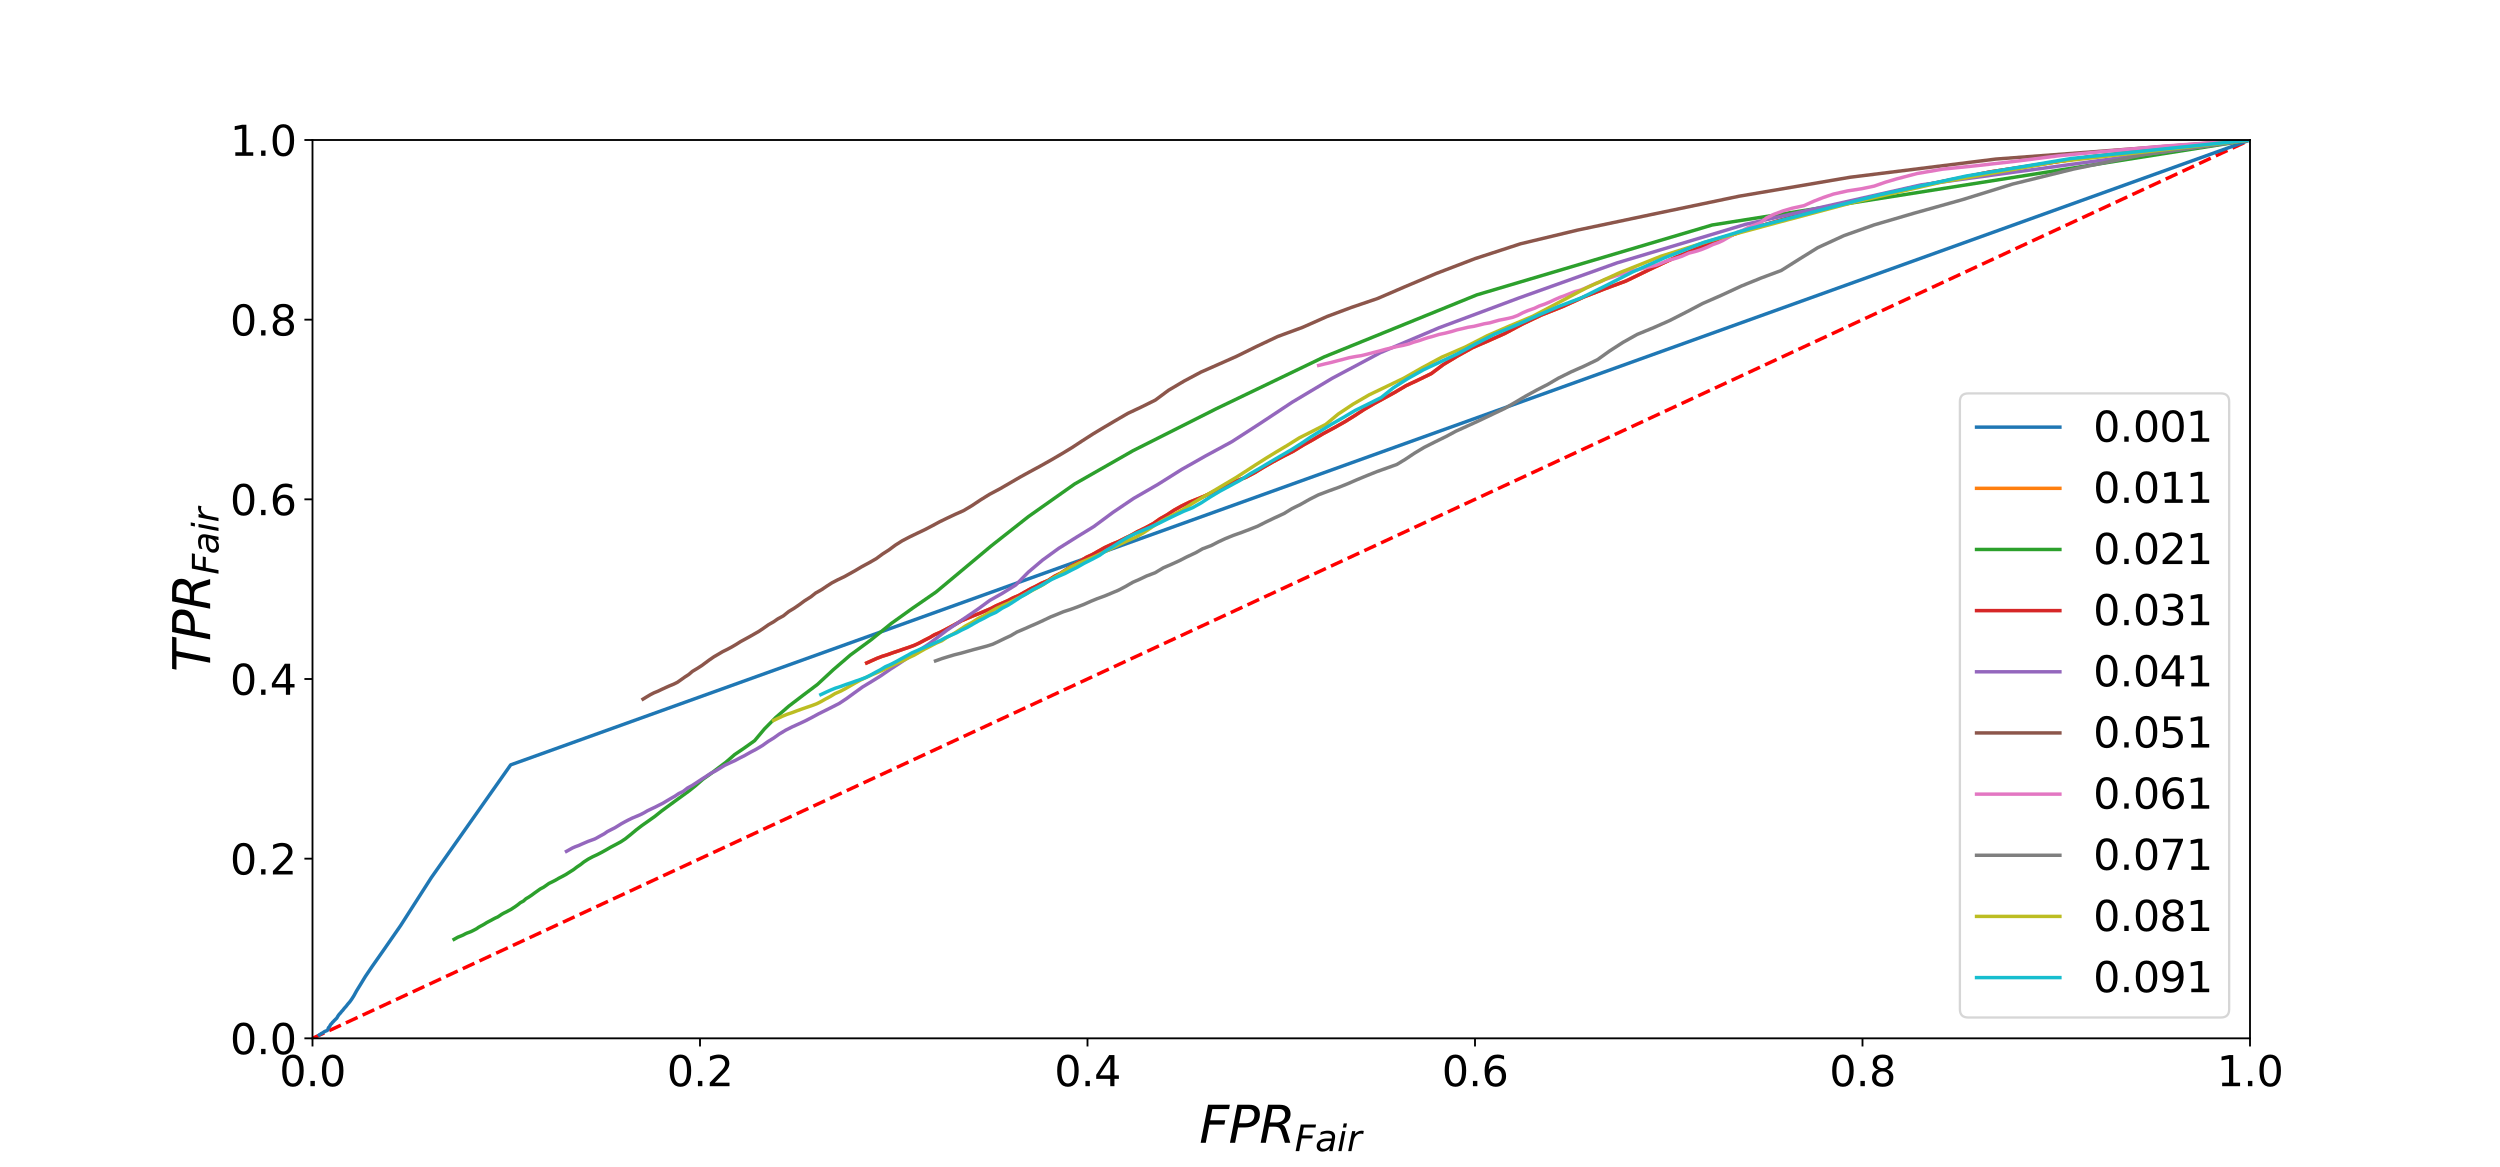 <?xml version="1.0" encoding="utf-8" standalone="no"?>
<!DOCTYPE svg PUBLIC "-//W3C//DTD SVG 1.1//EN"
  "http://www.w3.org/Graphics/SVG/1.1/DTD/svg11.dtd">
<svg height="504pt" version="1.1" viewBox="0 0 1080 504" width="1080pt" xmlns="http://www.w3.org/2000/svg" xmlns:xlink="http://www.w3.org/1999/xlink">
 <defs>
  <style type="text/css">*{stroke-linecap:butt;stroke-linejoin:round;}</style>
 </defs>
 <g id="figure_1">
  <g id="patch_1">
   <path d="M 0 504 
L 1080 504 
L 1080 0 
L 0 0 
z
" style="fill:#ffffff;"/>
  </g>
  <g id="axes_1">
   <g id="patch_2">
    <path d="M 135 448.56 
L 972 448.56 
L 972 60.48 
L 135 60.48 
z
" style="fill:#ffffff;"/>
   </g>
   <g id="matplotlib.axis_1">
    <g id="xtick_1">
     <g id="line2d_1">
      <defs>
       <path d="M 0 0 
L 0 3.5 
" id="m7d8079d342" style="stroke:#000000;stroke-width:0.8;"/>
      </defs>
      <g>
       <use style="stroke:#000000;stroke-width:0.8;" x="135" xlink:href="#m7d8079d342" y="448.56"/>
      </g>
     </g>
     <g id="text_1">
      <!-- 0.0 -->
      <g transform="translate(120.687 469.237)scale(0.18 -0.18)">
       <defs>
        <path d="M 2034 4250 
Q 1547 4250 1301 3770 
Q 1056 3291 1056 2328 
Q 1056 1369 1301 889 
Q 1547 409 2034 409 
Q 2525 409 2770 889 
Q 3016 1369 3016 2328 
Q 3016 3291 2770 3770 
Q 2525 4250 2034 4250 
z
M 2034 4750 
Q 2819 4750 3233 4129 
Q 3647 3509 3647 2328 
Q 3647 1150 3233 529 
Q 2819 -91 2034 -91 
Q 1250 -91 836 529 
Q 422 1150 422 2328 
Q 422 3509 836 4129 
Q 1250 4750 2034 4750 
z
" id="DejaVuSans-30" transform="scale(0.016)"/>
        <path d="M 684 794 
L 1344 794 
L 1344 0 
L 684 0 
L 684 794 
z
" id="DejaVuSans-2e" transform="scale(0.016)"/>
       </defs>
       <use xlink:href="#DejaVuSans-30"/>
       <use x="63.623" xlink:href="#DejaVuSans-2e"/>
       <use x="95.41" xlink:href="#DejaVuSans-30"/>
      </g>
     </g>
    </g>
    <g id="xtick_2">
     <g id="line2d_2">
      <g>
       <use style="stroke:#000000;stroke-width:0.8;" x="302.4" xlink:href="#m7d8079d342" y="448.56"/>
      </g>
     </g>
     <g id="text_2">
      <!-- 0.2 -->
      <g transform="translate(288.087 469.237)scale(0.18 -0.18)">
       <defs>
        <path d="M 1228 531 
L 3431 531 
L 3431 0 
L 469 0 
L 469 531 
Q 828 903 1448 1529 
Q 2069 2156 2228 2338 
Q 2531 2678 2651 2914 
Q 2772 3150 2772 3378 
Q 2772 3750 2511 3984 
Q 2250 4219 1831 4219 
Q 1534 4219 1204 4116 
Q 875 4013 500 3803 
L 500 4441 
Q 881 4594 1212 4672 
Q 1544 4750 1819 4750 
Q 2544 4750 2975 4387 
Q 3406 4025 3406 3419 
Q 3406 3131 3298 2873 
Q 3191 2616 2906 2266 
Q 2828 2175 2409 1742 
Q 1991 1309 1228 531 
z
" id="DejaVuSans-32" transform="scale(0.016)"/>
       </defs>
       <use xlink:href="#DejaVuSans-30"/>
       <use x="63.623" xlink:href="#DejaVuSans-2e"/>
       <use x="95.41" xlink:href="#DejaVuSans-32"/>
      </g>
     </g>
    </g>
    <g id="xtick_3">
     <g id="line2d_3">
      <g>
       <use style="stroke:#000000;stroke-width:0.8;" x="469.8" xlink:href="#m7d8079d342" y="448.56"/>
      </g>
     </g>
     <g id="text_3">
      <!-- 0.4 -->
      <g transform="translate(455.487 469.237)scale(0.18 -0.18)">
       <defs>
        <path d="M 2419 4116 
L 825 1625 
L 2419 1625 
L 2419 4116 
z
M 2253 4666 
L 3047 4666 
L 3047 1625 
L 3713 1625 
L 3713 1100 
L 3047 1100 
L 3047 0 
L 2419 0 
L 2419 1100 
L 313 1100 
L 313 1709 
L 2253 4666 
z
" id="DejaVuSans-34" transform="scale(0.016)"/>
       </defs>
       <use xlink:href="#DejaVuSans-30"/>
       <use x="63.623" xlink:href="#DejaVuSans-2e"/>
       <use x="95.41" xlink:href="#DejaVuSans-34"/>
      </g>
     </g>
    </g>
    <g id="xtick_4">
     <g id="line2d_4">
      <g>
       <use style="stroke:#000000;stroke-width:0.8;" x="637.2" xlink:href="#m7d8079d342" y="448.56"/>
      </g>
     </g>
     <g id="text_4">
      <!-- 0.6 -->
      <g transform="translate(622.887 469.237)scale(0.18 -0.18)">
       <defs>
        <path d="M 2113 2584 
Q 1688 2584 1439 2293 
Q 1191 2003 1191 1497 
Q 1191 994 1439 701 
Q 1688 409 2113 409 
Q 2538 409 2786 701 
Q 3034 994 3034 1497 
Q 3034 2003 2786 2293 
Q 2538 2584 2113 2584 
z
M 3366 4563 
L 3366 3988 
Q 3128 4100 2886 4159 
Q 2644 4219 2406 4219 
Q 1781 4219 1451 3797 
Q 1122 3375 1075 2522 
Q 1259 2794 1537 2939 
Q 1816 3084 2150 3084 
Q 2853 3084 3261 2657 
Q 3669 2231 3669 1497 
Q 3669 778 3244 343 
Q 2819 -91 2113 -91 
Q 1303 -91 875 529 
Q 447 1150 447 2328 
Q 447 3434 972 4092 
Q 1497 4750 2381 4750 
Q 2619 4750 2861 4703 
Q 3103 4656 3366 4563 
z
" id="DejaVuSans-36" transform="scale(0.016)"/>
       </defs>
       <use xlink:href="#DejaVuSans-30"/>
       <use x="63.623" xlink:href="#DejaVuSans-2e"/>
       <use x="95.41" xlink:href="#DejaVuSans-36"/>
      </g>
     </g>
    </g>
    <g id="xtick_5">
     <g id="line2d_5">
      <g>
       <use style="stroke:#000000;stroke-width:0.8;" x="804.6" xlink:href="#m7d8079d342" y="448.56"/>
      </g>
     </g>
     <g id="text_5">
      <!-- 0.8 -->
      <g transform="translate(790.287 469.237)scale(0.18 -0.18)">
       <defs>
        <path d="M 2034 2216 
Q 1584 2216 1326 1975 
Q 1069 1734 1069 1313 
Q 1069 891 1326 650 
Q 1584 409 2034 409 
Q 2484 409 2743 651 
Q 3003 894 3003 1313 
Q 3003 1734 2745 1975 
Q 2488 2216 2034 2216 
z
M 1403 2484 
Q 997 2584 770 2862 
Q 544 3141 544 3541 
Q 544 4100 942 4425 
Q 1341 4750 2034 4750 
Q 2731 4750 3128 4425 
Q 3525 4100 3525 3541 
Q 3525 3141 3298 2862 
Q 3072 2584 2669 2484 
Q 3125 2378 3379 2068 
Q 3634 1759 3634 1313 
Q 3634 634 3220 271 
Q 2806 -91 2034 -91 
Q 1263 -91 848 271 
Q 434 634 434 1313 
Q 434 1759 690 2068 
Q 947 2378 1403 2484 
z
M 1172 3481 
Q 1172 3119 1398 2916 
Q 1625 2713 2034 2713 
Q 2441 2713 2670 2916 
Q 2900 3119 2900 3481 
Q 2900 3844 2670 4047 
Q 2441 4250 2034 4250 
Q 1625 4250 1398 4047 
Q 1172 3844 1172 3481 
z
" id="DejaVuSans-38" transform="scale(0.016)"/>
       </defs>
       <use xlink:href="#DejaVuSans-30"/>
       <use x="63.623" xlink:href="#DejaVuSans-2e"/>
       <use x="95.41" xlink:href="#DejaVuSans-38"/>
      </g>
     </g>
    </g>
    <g id="xtick_6">
     <g id="line2d_6">
      <g>
       <use style="stroke:#000000;stroke-width:0.8;" x="972" xlink:href="#m7d8079d342" y="448.56"/>
      </g>
     </g>
     <g id="text_6">
      <!-- 1.0 -->
      <g transform="translate(957.687 469.237)scale(0.18 -0.18)">
       <defs>
        <path d="M 794 531 
L 1825 531 
L 1825 4091 
L 703 3866 
L 703 4441 
L 1819 4666 
L 2450 4666 
L 2450 531 
L 3481 531 
L 3481 0 
L 794 0 
L 794 531 
z
" id="DejaVuSans-31" transform="scale(0.016)"/>
       </defs>
       <use xlink:href="#DejaVuSans-31"/>
       <use x="63.623" xlink:href="#DejaVuSans-2e"/>
       <use x="95.41" xlink:href="#DejaVuSans-30"/>
      </g>
     </g>
    </g>
    <g id="text_7">
     <!-- $FPR_{Fair}$ -->
     <g transform="translate(518.08 493.697)scale(0.22 -0.22)">
      <defs>
       <path d="M 1081 4666 
L 3756 4666 
L 3653 4134 
L 1606 4134 
L 1338 2759 
L 3188 2759 
L 3084 2228 
L 1234 2228 
L 800 0 
L 172 0 
L 1081 4666 
z
" id="DejaVuSans-Oblique-46" transform="scale(0.016)"/>
       <path d="M 1081 4666 
L 2541 4666 
Q 3178 4666 3512 4369 
Q 3847 4072 3847 3500 
Q 3847 2731 3353 2303 
Q 2859 1875 1966 1875 
L 1172 1875 
L 806 0 
L 172 0 
L 1081 4666 
z
M 1613 4147 
L 1275 2394 
L 2069 2394 
Q 2606 2394 2893 2669 
Q 3181 2944 3181 3456 
Q 3181 3784 2986 3965 
Q 2791 4147 2438 4147 
L 1613 4147 
z
" id="DejaVuSans-Oblique-50" transform="scale(0.016)"/>
       <path d="M 1613 4147 
L 1294 2491 
L 2106 2491 
Q 2584 2491 2879 2755 
Q 3175 3019 3175 3444 
Q 3175 3784 2976 3965 
Q 2778 4147 2406 4147 
L 1613 4147 
z
M 2772 2241 
Q 2972 2194 3105 2009 
Q 3238 1825 3413 1275 
L 3809 0 
L 3144 0 
L 2778 1197 
Q 2638 1659 2453 1815 
Q 2269 1972 1888 1972 
L 1191 1972 
L 806 0 
L 172 0 
L 1081 4666 
L 2503 4666 
Q 3150 4666 3495 4373 
Q 3841 4081 3841 3531 
Q 3841 3044 3547 2687 
Q 3253 2331 2772 2241 
z
" id="DejaVuSans-Oblique-52" transform="scale(0.016)"/>
       <path d="M 3438 1997 
L 3047 0 
L 2472 0 
L 2578 531 
Q 2325 219 2001 64 
Q 1678 -91 1281 -91 
Q 834 -91 548 182 
Q 263 456 263 884 
Q 263 1497 752 1853 
Q 1241 2209 2100 2209 
L 2900 2209 
L 2931 2363 
Q 2938 2388 2941 2417 
Q 2944 2447 2944 2509 
Q 2944 2788 2717 2942 
Q 2491 3097 2081 3097 
Q 1800 3097 1504 3025 
Q 1209 2953 897 2809 
L 997 3341 
Q 1322 3463 1633 3523 
Q 1944 3584 2234 3584 
Q 2853 3584 3176 3315 
Q 3500 3047 3500 2534 
Q 3500 2431 3484 2292 
Q 3469 2153 3438 1997 
z
M 2816 1759 
L 2241 1759 
Q 1534 1759 1195 1570 
Q 856 1381 856 984 
Q 856 709 1029 553 
Q 1203 397 1509 397 
Q 1978 397 2328 733 
Q 2678 1069 2791 1631 
L 2816 1759 
z
" id="DejaVuSans-Oblique-61" transform="scale(0.016)"/>
       <path d="M 1172 4863 
L 1747 4863 
L 1606 4134 
L 1031 4134 
L 1172 4863 
z
M 909 3500 
L 1484 3500 
L 800 0 
L 225 0 
L 909 3500 
z
" id="DejaVuSans-Oblique-69" transform="scale(0.016)"/>
       <path d="M 2853 2969 
Q 2766 3016 2653 3041 
Q 2541 3066 2413 3066 
Q 1953 3066 1609 2717 
Q 1266 2369 1153 1784 
L 800 0 
L 225 0 
L 909 3500 
L 1484 3500 
L 1375 2956 
Q 1603 3259 1920 3421 
Q 2238 3584 2597 3584 
Q 2691 3584 2781 3573 
Q 2872 3563 2963 3538 
L 2853 2969 
z
" id="DejaVuSans-Oblique-72" transform="scale(0.016)"/>
      </defs>
      <use transform="translate(0 0.094)" xlink:href="#DejaVuSans-Oblique-46"/>
      <use transform="translate(57.52 0.094)" xlink:href="#DejaVuSans-Oblique-50"/>
      <use transform="translate(117.822 0.094)" xlink:href="#DejaVuSans-Oblique-52"/>
      <use transform="translate(187.305 -16.312)scale(0.7)" xlink:href="#DejaVuSans-Oblique-46"/>
      <use transform="translate(227.568 -16.312)scale(0.7)" xlink:href="#DejaVuSans-Oblique-61"/>
      <use transform="translate(270.464 -16.312)scale(0.7)" xlink:href="#DejaVuSans-Oblique-69"/>
      <use transform="translate(289.912 -16.312)scale(0.7)" xlink:href="#DejaVuSans-Oblique-72"/>
     </g>
    </g>
   </g>
   <g id="matplotlib.axis_2">
    <g id="ytick_1">
     <g id="line2d_7">
      <defs>
       <path d="M 0 0 
L -3.5 0 
" id="m41f65b752c" style="stroke:#000000;stroke-width:0.8;"/>
      </defs>
      <g>
       <use style="stroke:#000000;stroke-width:0.8;" x="135" xlink:href="#m41f65b752c" y="448.56"/>
      </g>
     </g>
     <g id="text_8">
      <!-- 0.0 -->
      <g transform="translate(99.374 455.399)scale(0.18 -0.18)">
       <use xlink:href="#DejaVuSans-30"/>
       <use x="63.623" xlink:href="#DejaVuSans-2e"/>
       <use x="95.41" xlink:href="#DejaVuSans-30"/>
      </g>
     </g>
    </g>
    <g id="ytick_2">
     <g id="line2d_8">
      <g>
       <use style="stroke:#000000;stroke-width:0.8;" x="135" xlink:href="#m41f65b752c" y="370.944"/>
      </g>
     </g>
     <g id="text_9">
      <!-- 0.2 -->
      <g transform="translate(99.374 377.783)scale(0.18 -0.18)">
       <use xlink:href="#DejaVuSans-30"/>
       <use x="63.623" xlink:href="#DejaVuSans-2e"/>
       <use x="95.41" xlink:href="#DejaVuSans-32"/>
      </g>
     </g>
    </g>
    <g id="ytick_3">
     <g id="line2d_9">
      <g>
       <use style="stroke:#000000;stroke-width:0.8;" x="135" xlink:href="#m41f65b752c" y="293.328"/>
      </g>
     </g>
     <g id="text_10">
      <!-- 0.4 -->
      <g transform="translate(99.374 300.167)scale(0.18 -0.18)">
       <use xlink:href="#DejaVuSans-30"/>
       <use x="63.623" xlink:href="#DejaVuSans-2e"/>
       <use x="95.41" xlink:href="#DejaVuSans-34"/>
      </g>
     </g>
    </g>
    <g id="ytick_4">
     <g id="line2d_10">
      <g>
       <use style="stroke:#000000;stroke-width:0.8;" x="135" xlink:href="#m41f65b752c" y="215.712"/>
      </g>
     </g>
     <g id="text_11">
      <!-- 0.6 -->
      <g transform="translate(99.374 222.551)scale(0.18 -0.18)">
       <use xlink:href="#DejaVuSans-30"/>
       <use x="63.623" xlink:href="#DejaVuSans-2e"/>
       <use x="95.41" xlink:href="#DejaVuSans-36"/>
      </g>
     </g>
    </g>
    <g id="ytick_5">
     <g id="line2d_11">
      <g>
       <use style="stroke:#000000;stroke-width:0.8;" x="135" xlink:href="#m41f65b752c" y="138.096"/>
      </g>
     </g>
     <g id="text_12">
      <!-- 0.8 -->
      <g transform="translate(99.374 144.935)scale(0.18 -0.18)">
       <use xlink:href="#DejaVuSans-30"/>
       <use x="63.623" xlink:href="#DejaVuSans-2e"/>
       <use x="95.41" xlink:href="#DejaVuSans-38"/>
      </g>
     </g>
    </g>
    <g id="ytick_6">
     <g id="line2d_12">
      <g>
       <use style="stroke:#000000;stroke-width:0.8;" x="135" xlink:href="#m41f65b752c" y="60.48"/>
      </g>
     </g>
     <g id="text_13">
      <!-- 1.0 -->
      <g transform="translate(99.374 67.319)scale(0.18 -0.18)">
       <use xlink:href="#DejaVuSans-31"/>
       <use x="63.623" xlink:href="#DejaVuSans-2e"/>
       <use x="95.41" xlink:href="#DejaVuSans-30"/>
      </g>
     </g>
    </g>
    <g id="text_14">
     <!-- $TPR_{Fair}$ -->
     <g transform="translate(90.799 290.27)rotate(-90)scale(0.22 -0.22)">
      <defs>
       <path d="M 378 4666 
L 4325 4666 
L 4225 4134 
L 2559 4134 
L 1759 0 
L 1125 0 
L 1925 4134 
L 275 4134 
L 378 4666 
z
" id="DejaVuSans-Oblique-54" transform="scale(0.016)"/>
      </defs>
      <use transform="translate(0 0.094)" xlink:href="#DejaVuSans-Oblique-54"/>
      <use transform="translate(61.084 0.094)" xlink:href="#DejaVuSans-Oblique-50"/>
      <use transform="translate(121.387 0.094)" xlink:href="#DejaVuSans-Oblique-52"/>
      <use transform="translate(190.869 -16.312)scale(0.7)" xlink:href="#DejaVuSans-Oblique-46"/>
      <use transform="translate(231.133 -16.312)scale(0.7)" xlink:href="#DejaVuSans-Oblique-61"/>
      <use transform="translate(274.028 -16.312)scale(0.7)" xlink:href="#DejaVuSans-Oblique-69"/>
      <use transform="translate(293.477 -16.312)scale(0.7)" xlink:href="#DejaVuSans-Oblique-72"/>
     </g>
    </g>
   </g>
   <g id="line2d_13">
    <path clip-path="url(#pef89be87b2)" d="M 135 448.56 
L 972 60.48 
" style="fill:none;stroke:#ff0000;stroke-dasharray:5.55,2.4;stroke-dashoffset:0;stroke-width:1.5;"/>
   </g>
   <g id="line2d_14">
    <path clip-path="url(#pef89be87b2)" d="M 972 60.48 
L 220.609 330.424 
L 186.337 379.114 
L 173.027 399.9 
L 165.39 410.913 
L 160.765 417.507 
L 157.802 421.894 
L 155.781 425.223 
L 154.051 428.029 
L 152.87 430.175 
L 151.889 431.714 
L 151.088 432.823 
L 150.282 433.732 
L 149.526 434.721 
L 148.74 435.578 
L 148.094 436.42 
L 147.464 437.092 
L 147.094 437.608 
L 146.615 438.08 
L 146.191 438.645 
L 145.868 439.14 
L 145.55 439.719 
L 145.303 440.031 
L 144.969 440.298 
L 144.724 440.603 
L 144.393 440.855 
L 144.197 441.13 
L 143.928 441.399 
L 143.64 441.632 
L 143.475 441.915 
L 143.289 442.155 
L 142.969 442.423 
L 142.736 442.786 
L 142.59 443.009 
L 142.441 443.345 
L 142.262 443.622 
L 142.018 443.823 
L 141.853 444.084 
L 141.765 444.367 
L 141.648 444.692 
L 141.534 444.989 
L 141.397 445.13 
L 141.266 445.174 
L 141.165 445.251 
L 141.063 445.295 
L 140.937 445.335 
L 140.82 445.369 
L 140.73 445.413 
L 140.621 445.46 
L 140.49 445.509 
L 140.385 445.552 
L 140.285 445.601 
L 140.124 445.672 
L 140.075 445.736 
L 140.034 445.772 
L 139.945 445.8 
L 139.908 445.829 
L 139.869 445.855 
L 139.8 445.908 
L 139.769 445.961 
L 139.709 446.016 
L 139.648 446.042 
L 139.618 446.072 
L 139.531 446.129 
L 139.45 446.161 
L 139.396 446.193 
L 139.343 446.217 
L 139.312 446.251 
L 139.234 446.273 
L 139.161 446.295 
L 139.137 446.315 
L 139.111 446.361 
L 139.087 446.384 
L 139.037 446.404 
L 138.944 446.423 
L 138.92 446.441 
L 138.875 446.458 
L 138.831 446.476 
L 138.783 446.514 
L 138.739 446.529 
L 138.693 446.584 
L 138.648 446.6 
L 138.627 446.635 
L 138.609 446.672 
L 138.59 446.69 
L 138.528 446.727 
L 138.445 446.762 
L 138.36 446.796 
L 138.344 446.813 
L 138.328 446.828 
L 138.288 446.842 
L 138.272 446.873 
L 138.256 446.901 
L 138.177 446.928 
L 138.12 446.954 
L 138.081 446.981 
L 138.065 446.99 
L 138.007 447.016 
L 137.992 447.025 
L 137.957 447.053 
L 137.943 447.064 
" style="fill:none;stroke:#1f77b4;stroke-linecap:square;stroke-width:1.5;"/>
   </g>
   <g id="line2d_15">
    <path clip-path="url(#pef89be87b2)" d="M 972 60.48 
L 902.496 67.762 
L 859.96 74.218 
L 825.259 81.174 
L 796.742 88.013 
L 772.314 94.22 
L 753.08 99.71 
L 737.175 105.651 
L 723.577 111.264 
L 712.37 116.561 
L 702.394 121.407 
L 693.121 124.824 
L 684.125 128.329 
L 675.201 132.39 
L 665.696 136.176 
L 657.623 140.027 
L 650.152 144.024 
L 643.467 147.01 
L 636.228 150.146 
L 629.556 153.844 
L 623.518 157.495 
L 618.309 161.402 
L 612.586 164.19 
L 607.473 166.59 
L 602.372 169.603 
L 597.871 172.064 
L 593.606 174.383 
L 589.226 176.941 
L 585.065 179.664 
L 581.053 182.158 
L 576.364 184.801 
L 571.515 187.399 
L 567.083 190.011 
L 563.001 192.281 
L 558.76 194.895 
L 554.349 197.147 
L 549.839 199.567 
L 545.65 201.982 
L 541.794 204.325 
L 538.064 206.27 
L 534.416 207.656 
L 530.888 209.259 
L 527.568 210.792 
L 524.111 212.508 
L 520.553 214.192 
L 517.082 215.626 
L 513.8 216.951 
L 510.3 218.661 
L 507.108 220.454 
L 504.147 222.415 
L 501.131 224.122 
L 498.198 226.191 
L 494.767 228.035 
L 491.394 229.658 
L 488.498 231.286 
L 485.861 232.571 
L 483.209 233.932 
L 480.238 235.158 
L 477.199 236.567 
L 474.691 237.98 
L 472.009 239.498 
L 469.194 240.823 
L 466.702 242.436 
L 463.626 244.129 
L 460.942 245.847 
L 458.23 247.609 
L 455.538 248.963 
L 452.772 250.777 
L 449.932 251.954 
L 447.514 253.245 
L 445.177 254.382 
L 442.569 255.842 
L 440.236 257.177 
L 437.586 258.309 
L 435.31 259.51 
L 432.731 260.643 
L 430.314 261.694 
L 428.055 262.891 
L 425.473 263.995 
L 423.081 265.002 
L 420.482 266.009 
L 417.91 267.097 
L 415.574 268.07 
L 413.279 269.36 
L 410.935 270.634 
L 408.689 271.842 
L 406.359 273.064 
L 403.657 274.232 
L 401.45 275.524 
L 399.252 276.634 
L 397.013 277.837 
L 394.908 278.806 
L 392.752 279.593 
L 390.295 280.416 
L 388.287 281.128 
L 385.735 281.972 
L 383.426 282.809 
L 381.016 283.566 
L 378.848 284.404 
L 376.634 285.395 
L 374.415 286.396 
" style="fill:none;stroke:#ff7f0e;stroke-linecap:square;stroke-width:1.5;"/>
   </g>
   <g id="line2d_16">
    <path clip-path="url(#pef89be87b2)" d="M 972 60.48 
L 739.662 97.194 
L 638.02 127.372 
L 572.122 154.145 
L 525.505 176.539 
L 489.51 194.674 
L 464.259 209.072 
L 444.291 223.16 
L 428.212 235.831 
L 415.191 246.714 
L 404.375 255.743 
L 394.182 262.777 
L 384.995 269.361 
L 376.271 276.429 
L 367.353 282.981 
L 360.025 289.283 
L 353.101 295.704 
L 347.055 300.251 
L 340.764 305.055 
L 335.147 309.93 
L 330.259 314.873 
L 325.994 319.971 
L 321.502 323.17 
L 317.386 325.959 
L 313.607 329.269 
L 310.128 331.881 
L 306.933 334.322 
L 303.586 336.7 
L 300.606 339.317 
L 297.763 341.602 
L 294.536 343.954 
L 291.318 346.293 
L 288.21 348.572 
L 285.647 350.475 
L 282.917 352.667 
L 280.126 354.654 
L 277.32 356.621 
L 274.83 358.535 
L 272.421 360.544 
L 270.078 362.422 
L 268.108 363.712 
L 265.923 364.893 
L 263.869 365.966 
L 261.981 367.071 
L 259.92 368.216 
L 257.983 369.219 
L 256.034 370.119 
L 254.1 371.153 
L 252.255 372.351 
L 250.759 373.528 
L 249.252 374.541 
L 247.696 375.728 
L 245.921 376.845 
L 244.332 377.855 
L 242.803 378.675 
L 241.31 379.447 
L 239.947 380.257 
L 238.574 380.956 
L 237.134 381.654 
L 236.008 382.454 
L 234.841 383.27 
L 233.376 384.035 
L 232.186 384.889 
L 230.892 385.803 
L 229.687 386.699 
L 228.385 387.576 
L 227.218 388.252 
L 226.109 389.264 
L 224.776 389.977 
L 223.722 390.836 
L 222.851 391.471 
L 221.72 392.223 
L 220.733 392.88 
L 219.678 393.424 
L 218.757 393.93 
L 217.732 394.417 
L 216.736 394.969 
L 215.947 395.518 
L 215.057 396.107 
L 214.029 396.567 
L 213.085 397.056 
L 212.163 397.567 
L 211.24 398.045 
L 210.189 398.608 
L 209.396 399.119 
L 208.5 399.637 
L 207.602 400.112 
L 206.737 400.594 
L 205.965 401.158 
L 205.138 401.606 
L 204.17 402.105 
L 203.386 402.48 
L 202.567 402.793 
L 201.695 403.112 
L 200.945 403.456 
L 200.158 403.893 
L 199.378 404.236 
L 198.505 404.588 
L 197.781 404.876 
L 196.963 405.336 
L 196.171 405.785 
" style="fill:none;stroke:#2ca02c;stroke-linecap:square;stroke-width:1.5;"/>
   </g>
   <g id="line2d_17">
    <path clip-path="url(#pef89be87b2)" d="M 972 60.48 
L 902.496 67.762 
L 859.96 74.218 
L 825.259 81.174 
L 796.742 88.013 
L 772.314 94.22 
L 753.08 99.71 
L 737.175 105.651 
L 723.577 111.264 
L 712.37 116.561 
L 702.394 121.407 
L 693.121 124.824 
L 684.125 128.329 
L 675.201 132.39 
L 665.696 136.176 
L 657.623 140.027 
L 650.152 144.024 
L 643.467 147.01 
L 636.228 150.146 
L 629.556 153.844 
L 623.518 157.495 
L 618.309 161.402 
L 612.586 164.19 
L 607.473 166.59 
L 602.372 169.603 
L 597.871 172.064 
L 593.606 174.383 
L 589.226 176.941 
L 585.065 179.664 
L 581.053 182.158 
L 576.364 184.801 
L 571.515 187.399 
L 567.083 190.011 
L 563.001 192.281 
L 558.76 194.895 
L 554.349 197.147 
L 549.839 199.567 
L 545.65 201.982 
L 541.794 204.325 
L 538.064 206.27 
L 534.416 207.656 
L 530.888 209.259 
L 527.568 210.792 
L 524.111 212.508 
L 520.553 214.192 
L 517.082 215.626 
L 513.8 216.951 
L 510.3 218.661 
L 507.108 220.454 
L 504.147 222.415 
L 501.131 224.122 
L 498.198 226.191 
L 494.767 228.035 
L 491.394 229.658 
L 488.498 231.286 
L 485.861 232.571 
L 483.209 233.932 
L 480.238 235.158 
L 477.199 236.567 
L 474.691 237.98 
L 472.009 239.498 
L 469.194 240.823 
L 466.702 242.436 
L 463.626 244.129 
L 460.942 245.847 
L 458.23 247.609 
L 455.538 248.963 
L 452.772 250.777 
L 449.932 251.954 
L 447.514 253.245 
L 445.177 254.382 
L 442.569 255.842 
L 440.236 257.177 
L 437.586 258.309 
L 435.31 259.51 
L 432.731 260.643 
L 430.314 261.694 
L 428.055 262.891 
L 425.473 263.995 
L 423.081 265.002 
L 420.482 266.009 
L 417.91 267.097 
L 415.574 268.07 
L 413.279 269.36 
L 410.935 270.634 
L 408.689 271.842 
L 406.359 273.064 
L 403.657 274.232 
L 401.45 275.524 
L 399.252 276.634 
L 397.013 277.837 
L 394.908 278.806 
L 392.752 279.593 
L 390.295 280.416 
L 388.287 281.128 
L 385.735 281.972 
L 383.426 282.809 
L 381.016 283.566 
L 378.848 284.404 
L 376.634 285.395 
L 374.415 286.396 
" style="fill:none;stroke:#d62728;stroke-linecap:square;stroke-width:1.5;"/>
   </g>
   <g id="line2d_18">
    <path clip-path="url(#pef89be87b2)" d="M 972 60.48 
L 830.023 79.838 
L 754.022 96.922 
L 698.759 113.503 
L 656.338 128.666 
L 621.692 141.585 
L 596.311 152.356 
L 575.443 163.466 
L 558.249 173.731 
L 544.325 182.96 
L 532.155 190.817 
L 520.869 196.929 
L 510.46 202.813 
L 500.258 209.234 
L 489.702 215.33 
L 480.794 221.346 
L 472.48 227.502 
L 465.149 232 
L 457.4 236.858 
L 450.386 241.95 
L 444.194 247.203 
L 438.78 252.723 
L 433.019 256.307 
L 427.575 259.381 
L 422.408 263.169 
L 417.869 266.275 
L 413.63 269.175 
L 409.251 272.122 
L 405.105 275.289 
L 401.314 278.141 
L 396.88 281.083 
L 392.461 283.949 
L 388.267 286.764 
L 384.541 289.151 
L 380.59 291.89 
L 376.679 294.32 
L 372.658 296.752 
L 369.226 299.22 
L 365.825 301.71 
L 362.608 303.849 
L 359.625 305.384 
L 356.591 306.901 
L 353.701 308.332 
L 350.84 309.894 
L 347.868 311.425 
L 345.009 312.761 
L 342.304 313.978 
L 339.392 315.444 
L 336.664 317.091 
L 334.292 318.792 
L 331.815 320.315 
L 329.389 322.06 
L 326.681 323.671 
L 324.03 325.06 
L 321.739 326.367 
L 319.595 327.449 
L 317.484 328.579 
L 315.224 329.6 
L 312.95 330.671 
L 311.134 331.801 
L 309.096 333.042 
L 306.963 334.129 
L 305.075 335.374 
L 302.968 336.723 
L 301.002 338.035 
L 298.945 339.371 
L 297.052 340.394 
L 295.163 341.867 
L 293.18 342.842 
L 291.547 343.944 
L 289.907 344.881 
L 288.024 345.993 
L 286.369 346.991 
L 284.641 347.849 
L 283.044 348.675 
L 281.358 349.457 
L 279.641 350.285 
L 278.232 351.125 
L 276.558 351.973 
L 274.815 352.71 
L 273.108 353.423 
L 271.477 354.223 
L 270.031 354.981 
L 268.39 355.884 
L 267.002 356.755 
L 265.612 357.605 
L 263.982 358.427 
L 262.357 359.262 
L 261.033 360.197 
L 259.611 360.971 
L 258.168 361.777 
L 256.952 362.43 
L 255.581 362.933 
L 254.06 363.477 
L 252.828 364.008 
L 251.358 364.639 
L 250.004 365.253 
L 248.545 365.785 
L 247.308 366.325 
L 246.019 367.05 
L 244.72 367.776 
" style="fill:none;stroke:#9467bd;stroke-linecap:square;stroke-width:1.5;"/>
   </g>
   <g id="line2d_19">
    <path clip-path="url(#pef89be87b2)" d="M 972 60.48 
L 862.177 68.719 
L 799.152 76.583 
L 751.186 84.781 
L 713.203 92.714 
L 681.357 99.432 
L 656.894 105.307 
L 637.236 111.718 
L 620.466 118.133 
L 606.831 123.906 
L 595.111 128.956 
L 583.807 132.806 
L 573.303 136.722 
L 562.804 141.377 
L 551.986 145.363 
L 542.807 149.69 
L 534.304 153.881 
L 526.777 157.226 
L 518.707 160.79 
L 511.517 164.633 
L 504.76 168.625 
L 499.114 172.835 
L 492.911 175.909 
L 487.217 178.584 
L 481.659 181.818 
L 476.832 184.666 
L 472.329 187.368 
L 467.614 190.388 
L 463.067 193.382 
L 458.903 195.902 
L 454.151 198.681 
L 449.275 201.424 
L 444.654 203.92 
L 440.472 206.224 
L 436.133 208.755 
L 431.901 211.202 
L 427.433 213.571 
L 423.46 216.046 
L 419.79 218.492 
L 416.193 220.623 
L 412.772 222.134 
L 409.325 223.76 
L 406.026 225.355 
L 402.749 227.131 
L 399.42 228.863 
L 396.135 230.419 
L 393.098 231.885 
L 389.754 233.628 
L 386.765 235.52 
L 384.02 237.564 
L 381.304 239.302 
L 378.495 241.368 
L 375.377 243.153 
L 372.303 244.806 
L 369.557 246.443 
L 367.151 247.789 
L 364.678 249.163 
L 362.007 250.422 
L 359.427 251.77 
L 357.24 253.171 
L 354.891 254.762 
L 352.362 256.177 
L 350.277 257.839 
L 347.556 259.562 
L 345.347 261.194 
L 343.023 262.796 
L 340.723 264.185 
L 338.414 266.053 
L 336.038 267.343 
L 334.103 268.676 
L 332.098 269.805 
L 329.878 271.37 
L 327.868 272.729 
L 325.807 273.912 
L 323.887 275.011 
L 321.872 276.113 
L 319.92 277.179 
L 318.125 278.319 
L 316.162 279.473 
L 314.188 280.532 
L 312.171 281.522 
L 310.276 282.651 
L 308.466 283.697 
L 306.52 285.033 
L 304.766 286.33 
L 303.099 287.567 
L 301.172 288.799 
L 299.13 290.025 
L 297.55 291.376 
L 295.844 292.478 
L 294.167 293.677 
L 292.644 294.754 
L 291.05 295.544 
L 289.243 296.282 
L 287.714 296.965 
L 285.944 297.779 
L 284.301 298.571 
L 282.471 299.322 
L 280.929 300.119 
L 279.391 301.038 
L 277.785 302.02 
" style="fill:none;stroke:#8c564b;stroke-linecap:square;stroke-width:1.5;"/>
   </g>
   <g id="line2d_20">
    <path clip-path="url(#pef89be87b2)" d="M 972 60.48 
L 935.882 63.028 
L 910.983 65.221 
L 889.456 67.285 
L 871.83 69.54 
L 853.687 71.596 
L 839.243 73.071 
L 828.19 74.962 
L 819.429 77.255 
L 814.53 78.698 
L 809.659 80.398 
L 804.249 81.533 
L 798.107 82.481 
L 792.024 83.849 
L 787.729 85.299 
L 783.619 86.901 
L 779.262 88.857 
L 774.246 89.945 
L 770.121 91.153 
L 766.386 92.563 
L 763.063 94.183 
L 760.693 96.151 
L 757.829 97.29 
L 755.273 98.257 
L 752.877 99.476 
L 750.488 100.36 
L 748.347 101.618 
L 746.225 102.782 
L 744.18 103.967 
L 742.214 104.854 
L 740.013 105.637 
L 737.554 106.781 
L 734.818 107.877 
L 732.404 108.636 
L 729.555 109.367 
L 726.521 110.721 
L 723.322 111.76 
L 720.684 112.501 
L 718.071 113.542 
L 715.487 114.553 
L 712.932 115.122 
L 709.788 115.962 
L 706.95 116.572 
L 704.494 117.131 
L 702.544 117.977 
L 700.418 118.456 
L 698.18 119.077 
L 695.673 119.973 
L 693.334 120.766 
L 691.308 121.733 
L 689.314 122.47 
L 687.185 123.412 
L 684.804 124.528 
L 682.566 125.393 
L 680.358 125.97 
L 678.296 126.781 
L 676.073 127.677 
L 673.807 128.481 
L 671.474 129.521 
L 669.678 130.374 
L 667.421 131.331 
L 664.967 132.191 
L 662.895 133.178 
L 659.991 134.202 
L 657.895 135.094 
L 655.614 136.287 
L 653.438 137.096 
L 650.331 137.794 
L 647.622 138.324 
L 645.579 138.893 
L 643.609 139.463 
L 641.187 139.873 
L 639.005 140.422 
L 636.713 140.978 
L 634.245 141.366 
L 631.76 141.966 
L 629.406 142.5 
L 627.16 143.2 
L 624.299 143.929 
L 621.711 144.469 
L 619.294 145.212 
L 617.133 145.79 
L 615.048 146.459 
L 612.933 147.192 
L 610.715 147.821 
L 608.596 148.59 
L 606.191 149.191 
L 603.292 149.759 
L 601.045 150.31 
L 598.64 150.869 
L 595.924 151.63 
L 593.144 152.333 
L 590.672 153.001 
L 587.945 153.655 
L 585.675 154.007 
L 582.865 154.528 
L 580.461 155.167 
L 577.8 155.852 
L 575.139 156.558 
L 572.257 157.226 
L 569.666 157.868 
" style="fill:none;stroke:#e377c2;stroke-linecap:square;stroke-width:1.5;"/>
   </g>
   <g id="line2d_21">
    <path clip-path="url(#pef89be87b2)" d="M 972 60.48 
L 926.108 66.777 
L 895.661 73.06 
L 869.442 79.513 
L 847.96 86.192 
L 826.731 92.141 
L 809.639 97.147 
L 796.591 101.784 
L 785.33 106.952 
L 777.107 112.056 
L 769.499 116.854 
L 760.897 120.06 
L 752.365 123.518 
L 743.715 127.524 
L 735.549 131.104 
L 728.524 134.792 
L 721.314 138.47 
L 714.62 141.43 
L 707.222 144.484 
L 701.124 147.902 
L 695.355 151.617 
L 690.074 155.403 
L 684.284 158.192 
L 678.81 160.607 
L 673.216 163.373 
L 668.746 166.002 
L 664.144 168.355 
L 659.129 171.095 
L 654.205 174.014 
L 650.005 176.471 
L 644.607 179.031 
L 638.78 181.804 
L 633.556 184.193 
L 628.96 186.277 
L 624.678 188.583 
L 620.001 190.87 
L 615.172 193.308 
L 610.914 195.869 
L 607.154 198.391 
L 603.448 200.646 
L 599.372 202.111 
L 594.858 203.717 
L 590.617 205.42 
L 586.263 207.215 
L 582.247 208.962 
L 578.344 210.527 
L 574.203 212.016 
L 569.546 213.78 
L 565.629 215.761 
L 561.919 217.87 
L 558.177 219.708 
L 554.686 221.851 
L 550.477 223.784 
L 546.659 225.615 
L 543.277 227.333 
L 539.935 228.652 
L 536.46 229.987 
L 532.763 231.299 
L 529.402 232.661 
L 526.505 233.997 
L 523.207 235.7 
L 519.548 237.065 
L 516.514 238.794 
L 512.674 240.589 
L 509.447 242.246 
L 506.002 243.809 
L 502.553 245.3 
L 498.995 247.433 
L 495.34 248.816 
L 492.306 250.262 
L 489.357 251.547 
L 486.115 253.422 
L 483.233 254.939 
L 480.088 256.259 
L 477.199 257.468 
L 474.069 258.599 
L 471.176 259.785 
L 468.458 261.007 
L 465.384 262.218 
L 462.467 263.268 
L 459.392 264.264 
L 456.482 265.469 
L 453.879 266.505 
L 450.999 267.882 
L 448.172 269.197 
L 445.486 270.354 
L 442.549 271.658 
L 439.273 273.054 
L 436.671 274.601 
L 434.078 275.802 
L 431.46 277.079 
L 428.876 278.293 
L 426.294 279.116 
L 423.368 279.901 
L 420.935 280.538 
L 417.95 281.377 
L 415.227 282.149 
L 412.21 282.899 
L 409.52 283.702 
L 406.852 284.53 
L 404.147 285.506 
" style="fill:none;stroke:#7f7f7f;stroke-linecap:square;stroke-width:1.5;"/>
   </g>
   <g id="line2d_22">
    <path clip-path="url(#pef89be87b2)" d="M 972 60.48 
L 888.19 69.93 
L 838.528 78.728 
L 799.106 87.82 
L 766.634 96.479 
L 738.799 103.986 
L 717.596 110.669 
L 699.85 117.727 
L 685.056 124.487 
L 673.021 130.864 
L 662.215 136.593 
L 652.231 140.782 
L 642.546 145.009 
L 632.966 149.922 
L 622.834 154.295 
L 614.363 158.863 
L 606.423 163.386 
L 599.319 166.802 
L 591.548 170.53 
L 584.447 174.646 
L 578.082 178.896 
L 572.709 183.36 
L 566.802 186.382 
L 561.394 189.105 
L 556.084 192.428 
L 551.341 195.25 
L 546.908 197.965 
L 542.334 200.874 
L 537.901 203.757 
L 533.762 206.426 
L 529.032 209.224 
L 524.179 212.115 
L 519.564 214.827 
L 515.43 217.272 
L 511.063 220.075 
L 506.706 222.468 
L 502.102 224.92 
L 497.978 227.472 
L 494.255 229.978 
L 490.522 232.13 
L 486.947 233.66 
L 483.44 235.283 
L 480.1 236.929 
L 476.654 238.637 
L 473.113 240.301 
L 469.631 241.823 
L 466.354 243.166 
L 462.86 244.824 
L 459.723 246.685 
L 456.847 248.628 
L 453.807 250.36 
L 450.92 252.402 
L 447.509 254.24 
L 444.25 255.921 
L 441.384 257.541 
L 438.834 258.864 
L 436.164 260.277 
L 433.29 261.513 
L 430.358 262.872 
L 427.932 264.266 
L 425.326 265.836 
L 422.579 267.189 
L 420.141 268.762 
L 417.163 270.379 
L 414.648 272.04 
L 412.033 273.706 
L 409.478 275.052 
L 406.841 276.814 
L 404.169 277.948 
L 401.877 279.193 
L 399.598 280.334 
L 397.085 281.772 
L 394.885 283.045 
L 392.374 284.205 
L 390.162 285.344 
L 387.681 286.4 
L 385.432 287.443 
L 383.31 288.517 
L 380.962 289.668 
L 378.679 290.666 
L 376.283 291.652 
L 373.985 292.73 
L 371.857 293.707 
L 369.638 294.947 
L 367.49 296.175 
L 365.47 297.346 
L 363.267 298.53 
L 360.73 299.64 
L 358.723 300.869 
L 356.718 301.926 
L 354.677 303.087 
L 352.767 304.046 
L 350.779 304.794 
L 348.554 305.554 
L 346.66 306.208 
L 344.368 307.038 
L 342.269 307.828 
L 340.08 308.566 
L 338.137 309.359 
L 336.17 310.284 
L 334.168 311.233 
" style="fill:none;stroke:#bcbd22;stroke-linecap:square;stroke-width:1.5;"/>
   </g>
   <g id="line2d_23">
    <path clip-path="url(#pef89be87b2)" d="M 972 60.48 
L 894.637 68.486 
L 849.359 76.045 
L 812.233 84.093 
L 781.809 91.968 
L 755.972 98.736 
L 735.838 104.788 
L 719.104 111.368 
L 705.176 117.536 
L 693.624 123.441 
L 683.131 128.665 
L 673.36 132.365 
L 664.434 136.191 
L 655.212 140.36 
L 645.535 144.413 
L 637.321 148.648 
L 629.482 152.931 
L 622.596 156.157 
L 615.016 159.711 
L 608.04 163.632 
L 601.894 167.563 
L 596.622 171.761 
L 590.805 174.663 
L 585.394 177.327 
L 580.091 180.478 
L 575.367 183.178 
L 571.062 185.817 
L 566.566 188.564 
L 562.254 191.484 
L 558.12 194.129 
L 553.387 196.881 
L 548.628 199.645 
L 544.14 202.342 
L 540.019 204.697 
L 535.792 207.453 
L 531.42 209.828 
L 526.805 212.308 
L 522.681 214.797 
L 518.899 217.258 
L 515.138 219.354 
L 511.451 220.832 
L 507.856 222.515 
L 504.488 224.134 
L 500.974 225.882 
L 497.379 227.534 
L 493.926 229.005 
L 490.656 230.401 
L 487.146 232.111 
L 484 233.994 
L 481.013 235.981 
L 477.956 237.755 
L 475.055 239.886 
L 471.64 241.688 
L 468.305 243.368 
L 465.403 245.027 
L 462.759 246.347 
L 460.116 247.742 
L 457.189 248.994 
L 454.27 250.341 
L 451.813 251.749 
L 449.152 253.287 
L 446.326 254.662 
L 443.882 256.272 
L 440.854 257.959 
L 438.24 259.701 
L 435.568 261.402 
L 432.958 262.732 
L 430.24 264.527 
L 427.481 265.754 
L 425.132 267.053 
L 422.824 268.192 
L 420.245 269.657 
L 417.952 270.992 
L 415.399 272.199 
L 413.195 273.389 
L 410.658 274.495 
L 408.315 275.571 
L 406.131 276.727 
L 403.594 277.879 
L 401.209 278.894 
L 398.736 279.938 
L 396.276 281.028 
L 394.015 282 
L 391.766 283.261 
L 389.482 284.506 
L 387.321 285.711 
L 385.023 286.903 
L 382.426 288.052 
L 380.34 289.337 
L 378.204 290.45 
L 376.093 291.646 
L 374.059 292.657 
L 372.013 293.43 
L 369.681 294.224 
L 367.772 294.926 
L 365.331 295.736 
L 363.127 296.563 
L 360.827 297.307 
L 358.79 298.14 
L 356.682 299.095 
L 354.605 300.069 
" style="fill:none;stroke:#17becf;stroke-linecap:square;stroke-width:1.5;"/>
   </g>
   <g id="patch_3">
    <path d="M 135 448.56 
L 135 60.48 
" style="fill:none;stroke:#000000;stroke-linecap:square;stroke-linejoin:miter;stroke-width:0.8;"/>
   </g>
   <g id="patch_4">
    <path d="M 972 448.56 
L 972 60.48 
" style="fill:none;stroke:#000000;stroke-linecap:square;stroke-linejoin:miter;stroke-width:0.8;"/>
   </g>
   <g id="patch_5">
    <path d="M 135 448.56 
L 972 448.56 
" style="fill:none;stroke:#000000;stroke-linecap:square;stroke-linejoin:miter;stroke-width:0.8;"/>
   </g>
   <g id="patch_6">
    <path d="M 135 60.48 
L 972 60.48 
" style="fill:none;stroke:#000000;stroke-linecap:square;stroke-linejoin:miter;stroke-width:0.8;"/>
   </g>
   <g id="legend_1">
    <g id="patch_7">
     <path d="M 850.269 439.56 
L 959.4 439.56 
Q 963 439.56 963 435.96 
L 963 173.554 
Q 963 169.954 959.4 169.954 
L 850.269 169.954 
Q 846.669 169.954 846.669 173.554 
L 846.669 435.96 
Q 846.669 439.56 850.269 439.56 
z
" style="fill:#ffffff;opacity:0.8;stroke:#cccccc;stroke-linejoin:miter;"/>
    </g>
    <g id="line2d_24">
     <path d="M 853.869 184.531 
L 889.869 184.531 
" style="fill:none;stroke:#1f77b4;stroke-linecap:square;stroke-width:1.5;"/>
    </g>
    <g id="line2d_25"/>
    <g id="text_15">
     <!-- 0.001 -->
     <g transform="translate(904.269 190.831)scale(0.18 -0.18)">
      <use xlink:href="#DejaVuSans-30"/>
      <use x="63.623" xlink:href="#DejaVuSans-2e"/>
      <use x="95.41" xlink:href="#DejaVuSans-30"/>
      <use x="159.033" xlink:href="#DejaVuSans-30"/>
      <use x="222.656" xlink:href="#DejaVuSans-31"/>
     </g>
    </g>
    <g id="line2d_26">
     <path d="M 853.869 210.952 
L 889.869 210.952 
" style="fill:none;stroke:#ff7f0e;stroke-linecap:square;stroke-width:1.5;"/>
    </g>
    <g id="line2d_27"/>
    <g id="text_16">
     <!-- 0.011 -->
     <g transform="translate(904.269 217.252)scale(0.18 -0.18)">
      <use xlink:href="#DejaVuSans-30"/>
      <use x="63.623" xlink:href="#DejaVuSans-2e"/>
      <use x="95.41" xlink:href="#DejaVuSans-30"/>
      <use x="159.033" xlink:href="#DejaVuSans-31"/>
      <use x="222.656" xlink:href="#DejaVuSans-31"/>
     </g>
    </g>
    <g id="line2d_28">
     <path d="M 853.869 237.372 
L 889.869 237.372 
" style="fill:none;stroke:#2ca02c;stroke-linecap:square;stroke-width:1.5;"/>
    </g>
    <g id="line2d_29"/>
    <g id="text_17">
     <!-- 0.021 -->
     <g transform="translate(904.269 243.672)scale(0.18 -0.18)">
      <use xlink:href="#DejaVuSans-30"/>
      <use x="63.623" xlink:href="#DejaVuSans-2e"/>
      <use x="95.41" xlink:href="#DejaVuSans-30"/>
      <use x="159.033" xlink:href="#DejaVuSans-32"/>
      <use x="222.656" xlink:href="#DejaVuSans-31"/>
     </g>
    </g>
    <g id="line2d_30">
     <path d="M 853.869 263.793 
L 889.869 263.793 
" style="fill:none;stroke:#d62728;stroke-linecap:square;stroke-width:1.5;"/>
    </g>
    <g id="line2d_31"/>
    <g id="text_18">
     <!-- 0.031 -->
     <g transform="translate(904.269 270.093)scale(0.18 -0.18)">
      <defs>
       <path d="M 2597 2516 
Q 3050 2419 3304 2112 
Q 3559 1806 3559 1356 
Q 3559 666 3084 287 
Q 2609 -91 1734 -91 
Q 1441 -91 1130 -33 
Q 819 25 488 141 
L 488 750 
Q 750 597 1062 519 
Q 1375 441 1716 441 
Q 2309 441 2620 675 
Q 2931 909 2931 1356 
Q 2931 1769 2642 2001 
Q 2353 2234 1838 2234 
L 1294 2234 
L 1294 2753 
L 1863 2753 
Q 2328 2753 2575 2939 
Q 2822 3125 2822 3475 
Q 2822 3834 2567 4026 
Q 2313 4219 1838 4219 
Q 1578 4219 1281 4162 
Q 984 4106 628 3988 
L 628 4550 
Q 988 4650 1302 4700 
Q 1616 4750 1894 4750 
Q 2613 4750 3031 4423 
Q 3450 4097 3450 3541 
Q 3450 3153 3228 2886 
Q 3006 2619 2597 2516 
z
" id="DejaVuSans-33" transform="scale(0.016)"/>
      </defs>
      <use xlink:href="#DejaVuSans-30"/>
      <use x="63.623" xlink:href="#DejaVuSans-2e"/>
      <use x="95.41" xlink:href="#DejaVuSans-30"/>
      <use x="159.033" xlink:href="#DejaVuSans-33"/>
      <use x="222.656" xlink:href="#DejaVuSans-31"/>
     </g>
    </g>
    <g id="line2d_32">
     <path d="M 853.869 290.213 
L 889.869 290.213 
" style="fill:none;stroke:#9467bd;stroke-linecap:square;stroke-width:1.5;"/>
    </g>
    <g id="line2d_33"/>
    <g id="text_19">
     <!-- 0.041 -->
     <g transform="translate(904.269 296.513)scale(0.18 -0.18)">
      <use xlink:href="#DejaVuSans-30"/>
      <use x="63.623" xlink:href="#DejaVuSans-2e"/>
      <use x="95.41" xlink:href="#DejaVuSans-30"/>
      <use x="159.033" xlink:href="#DejaVuSans-34"/>
      <use x="222.656" xlink:href="#DejaVuSans-31"/>
     </g>
    </g>
    <g id="line2d_34">
     <path d="M 853.869 316.634 
L 889.869 316.634 
" style="fill:none;stroke:#8c564b;stroke-linecap:square;stroke-width:1.5;"/>
    </g>
    <g id="line2d_35"/>
    <g id="text_20">
     <!-- 0.051 -->
     <g transform="translate(904.269 322.934)scale(0.18 -0.18)">
      <defs>
       <path d="M 691 4666 
L 3169 4666 
L 3169 4134 
L 1269 4134 
L 1269 2991 
Q 1406 3038 1543 3061 
Q 1681 3084 1819 3084 
Q 2600 3084 3056 2656 
Q 3513 2228 3513 1497 
Q 3513 744 3044 326 
Q 2575 -91 1722 -91 
Q 1428 -91 1123 -41 
Q 819 9 494 109 
L 494 744 
Q 775 591 1075 516 
Q 1375 441 1709 441 
Q 2250 441 2565 725 
Q 2881 1009 2881 1497 
Q 2881 1984 2565 2268 
Q 2250 2553 1709 2553 
Q 1456 2553 1204 2497 
Q 953 2441 691 2322 
L 691 4666 
z
" id="DejaVuSans-35" transform="scale(0.016)"/>
      </defs>
      <use xlink:href="#DejaVuSans-30"/>
      <use x="63.623" xlink:href="#DejaVuSans-2e"/>
      <use x="95.41" xlink:href="#DejaVuSans-30"/>
      <use x="159.033" xlink:href="#DejaVuSans-35"/>
      <use x="222.656" xlink:href="#DejaVuSans-31"/>
     </g>
    </g>
    <g id="line2d_36">
     <path d="M 853.869 343.055 
L 889.869 343.055 
" style="fill:none;stroke:#e377c2;stroke-linecap:square;stroke-width:1.5;"/>
    </g>
    <g id="line2d_37"/>
    <g id="text_21">
     <!-- 0.061 -->
     <g transform="translate(904.269 349.355)scale(0.18 -0.18)">
      <use xlink:href="#DejaVuSans-30"/>
      <use x="63.623" xlink:href="#DejaVuSans-2e"/>
      <use x="95.41" xlink:href="#DejaVuSans-30"/>
      <use x="159.033" xlink:href="#DejaVuSans-36"/>
      <use x="222.656" xlink:href="#DejaVuSans-31"/>
     </g>
    </g>
    <g id="line2d_38">
     <path d="M 853.869 369.475 
L 889.869 369.475 
" style="fill:none;stroke:#7f7f7f;stroke-linecap:square;stroke-width:1.5;"/>
    </g>
    <g id="line2d_39"/>
    <g id="text_22">
     <!-- 0.071 -->
     <g transform="translate(904.269 375.775)scale(0.18 -0.18)">
      <defs>
       <path d="M 525 4666 
L 3525 4666 
L 3525 4397 
L 1831 0 
L 1172 0 
L 2766 4134 
L 525 4134 
L 525 4666 
z
" id="DejaVuSans-37" transform="scale(0.016)"/>
      </defs>
      <use xlink:href="#DejaVuSans-30"/>
      <use x="63.623" xlink:href="#DejaVuSans-2e"/>
      <use x="95.41" xlink:href="#DejaVuSans-30"/>
      <use x="159.033" xlink:href="#DejaVuSans-37"/>
      <use x="222.656" xlink:href="#DejaVuSans-31"/>
     </g>
    </g>
    <g id="line2d_40">
     <path d="M 853.869 395.896 
L 889.869 395.896 
" style="fill:none;stroke:#bcbd22;stroke-linecap:square;stroke-width:1.5;"/>
    </g>
    <g id="line2d_41"/>
    <g id="text_23">
     <!-- 0.081 -->
     <g transform="translate(904.269 402.196)scale(0.18 -0.18)">
      <use xlink:href="#DejaVuSans-30"/>
      <use x="63.623" xlink:href="#DejaVuSans-2e"/>
      <use x="95.41" xlink:href="#DejaVuSans-30"/>
      <use x="159.033" xlink:href="#DejaVuSans-38"/>
      <use x="222.656" xlink:href="#DejaVuSans-31"/>
     </g>
    </g>
    <g id="line2d_42">
     <path d="M 853.869 422.317 
L 889.869 422.317 
" style="fill:none;stroke:#17becf;stroke-linecap:square;stroke-width:1.5;"/>
    </g>
    <g id="line2d_43"/>
    <g id="text_24">
     <!-- 0.091 -->
     <g transform="translate(904.269 428.617)scale(0.18 -0.18)">
      <defs>
       <path d="M 703 97 
L 703 672 
Q 941 559 1184 500 
Q 1428 441 1663 441 
Q 2288 441 2617 861 
Q 2947 1281 2994 2138 
Q 2813 1869 2534 1725 
Q 2256 1581 1919 1581 
Q 1219 1581 811 2004 
Q 403 2428 403 3163 
Q 403 3881 828 4315 
Q 1253 4750 1959 4750 
Q 2769 4750 3195 4129 
Q 3622 3509 3622 2328 
Q 3622 1225 3098 567 
Q 2575 -91 1691 -91 
Q 1453 -91 1209 -44 
Q 966 3 703 97 
z
M 1959 2075 
Q 2384 2075 2632 2365 
Q 2881 2656 2881 3163 
Q 2881 3666 2632 3958 
Q 2384 4250 1959 4250 
Q 1534 4250 1286 3958 
Q 1038 3666 1038 3163 
Q 1038 2656 1286 2365 
Q 1534 2075 1959 2075 
z
" id="DejaVuSans-39" transform="scale(0.016)"/>
      </defs>
      <use xlink:href="#DejaVuSans-30"/>
      <use x="63.623" xlink:href="#DejaVuSans-2e"/>
      <use x="95.41" xlink:href="#DejaVuSans-30"/>
      <use x="159.033" xlink:href="#DejaVuSans-39"/>
      <use x="222.656" xlink:href="#DejaVuSans-31"/>
     </g>
    </g>
   </g>
  </g>
 </g>
 <defs>
  <clipPath id="pef89be87b2">
   <rect height="388.08" width="837" x="135" y="60.48"/>
  </clipPath>
 </defs>
</svg>

